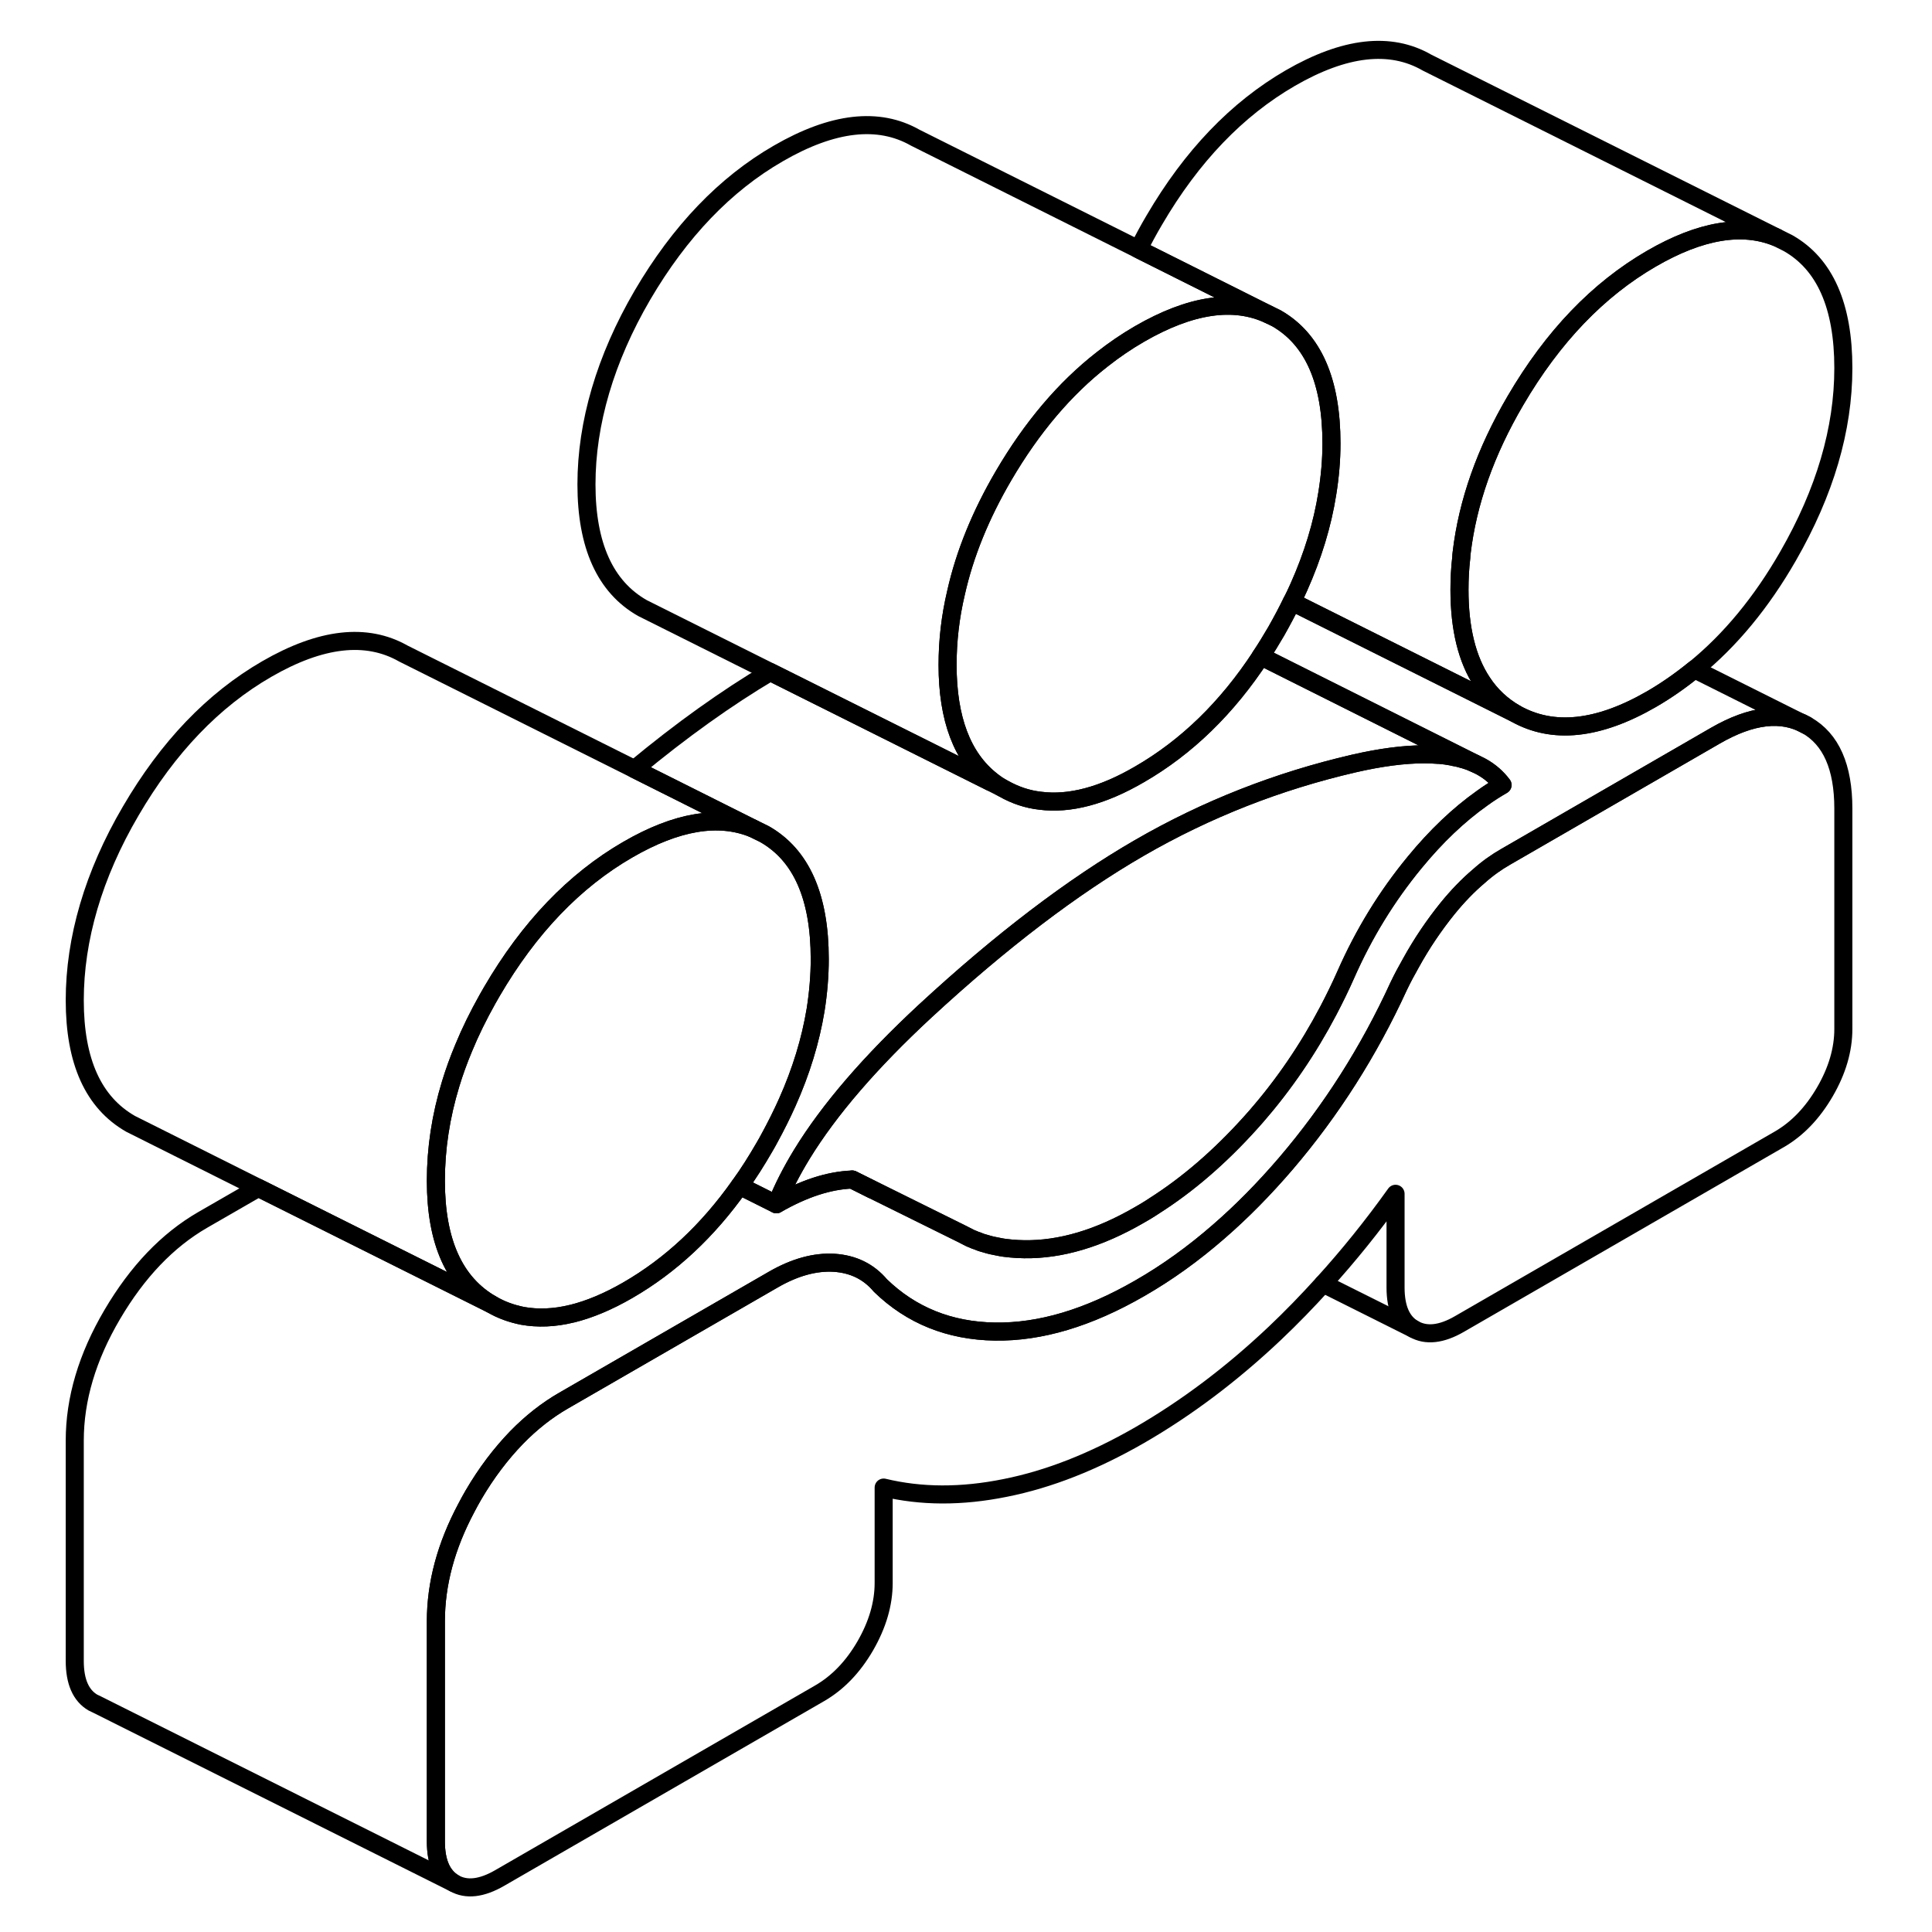 <svg width="48" height="48" viewBox="0 0 103 107" fill="none" xmlns="http://www.w3.org/2000/svg" stroke-width="1px"
     stroke-linecap="round" stroke-linejoin="round">
    <path d="M81.22 43.476C80.84 43.696 80.46 43.936 80.09 44.206C78.79 45.126 77.54 46.316 76.35 47.766C74.81 49.636 73.54 51.706 72.54 53.976C72.24 54.656 71.91 55.326 71.57 55.976C70.45 58.106 69.12 60.056 67.58 61.826C65.9 63.746 64.13 65.336 62.25 66.576C61.88 66.826 61.5 67.066 61.11 67.286C58.87 68.586 56.74 69.216 54.73 69.186C54.48 69.186 54.23 69.166 53.99 69.146C53.75 69.126 53.52 69.096 53.29 69.046C53.06 69.006 52.83 68.956 52.61 68.886C52.45 68.846 52.29 68.796 52.14 68.726C52.06 68.706 51.98 68.676 51.9 68.636C51.84 68.616 51.78 68.586 51.73 68.566L51.26 68.326L46.3 65.866L45.2 65.326C43.89 65.376 42.5 65.836 41 66.696C41.36 65.796 41.83 64.876 42.41 63.926C43.93 61.446 46.21 58.806 49.24 55.996C53.44 52.116 57.39 49.106 61.11 46.956C64.83 44.806 68.79 43.256 72.98 42.286C74.46 41.946 75.76 41.776 76.88 41.776C77.15 41.776 77.4 41.786 77.64 41.806H77.71C77.94 41.826 78.17 41.856 78.38 41.896C78.42 41.906 78.47 41.916 78.51 41.926C78.67 41.956 78.83 41.986 78.98 42.036C79.06 42.056 79.14 42.076 79.22 42.106C79.39 42.156 79.55 42.226 79.71 42.296L79.9 42.386C79.97 42.416 80.03 42.456 80.09 42.486C80.55 42.746 80.92 43.076 81.22 43.476Z" stroke="currentColor" stroke-linejoin="round"/>
    <path d="M100.09 20.386C100.09 23.776 99.07 27.246 97.03 30.796C95.56 33.356 93.84 35.446 91.85 37.066C91.09 37.686 90.29 38.246 89.46 38.726C86.51 40.426 84 40.686 81.93 39.516C81.18 39.086 80.56 38.506 80.09 37.786C79.25 36.526 78.83 34.816 78.83 32.666C78.83 32.066 78.86 31.476 78.93 30.876C78.93 30.786 78.94 30.706 78.95 30.616C79.28 27.826 80.27 25.016 81.93 22.186C84 18.646 86.51 16.036 89.46 14.326C92.17 12.756 94.49 12.366 96.41 13.156L97.03 13.466C99.07 14.626 100.09 16.936 100.09 20.386Z" stroke="currentColor" stroke-linejoin="round"/>
    <path d="M100.09 44.786V56.986C100.09 58.136 99.75 59.296 99.07 60.466C98.39 61.636 97.55 62.516 96.55 63.096L78.83 73.326C77.83 73.906 76.98 73.996 76.3 73.606C75.63 73.226 75.29 72.456 75.29 71.306V66.116C74.02 67.896 72.68 69.556 71.28 71.096C70.41 72.056 69.52 72.976 68.6 73.846C66.21 76.106 63.71 77.986 61.11 79.486C58.57 80.946 56.09 81.926 53.67 82.406C51.25 82.896 49.01 82.886 46.94 82.386V87.666C46.94 88.816 46.6 89.976 45.92 91.156C45.24 92.326 44.4 93.196 43.4 93.776L25.68 104.006C24.68 104.586 23.83 104.686 23.15 104.296C22.48 103.906 22.14 103.136 22.14 101.986V89.786C22.14 87.716 22.7 85.626 23.83 83.506C23.95 83.276 24.08 83.036 24.22 82.796C24.94 81.566 25.74 80.516 26.61 79.616C27.41 78.796 28.28 78.106 29.22 77.566L40.83 70.866C42.01 70.186 43.13 69.876 44.19 69.936C45.26 70.006 46.11 70.426 46.76 71.196C48.47 72.856 50.59 73.706 53.1 73.746C55.61 73.786 58.28 72.986 61.11 71.356C62.63 70.486 64.09 69.436 65.5 68.206C66.78 67.096 68.02 65.836 69.22 64.436C71.73 61.496 73.81 58.226 75.46 54.626C75.67 54.186 75.9 53.756 76.14 53.336C76.74 52.246 77.42 51.246 78.16 50.326C78.72 49.636 79.3 49.036 79.89 48.536C80.38 48.096 80.89 47.736 81.4 47.446L93 40.746C95.01 39.586 96.69 39.396 98.05 40.166C99.41 40.936 100.09 42.476 100.09 44.786Z" stroke="currentColor" stroke-linejoin="round"/>
    <path d="M45.2 65.326L46.29 65.876L45.19 65.326H45.2Z" stroke="currentColor" stroke-linejoin="round"/>
    <path d="M71.74 24.556C71.74 25.476 71.66 26.396 71.51 27.326C71.24 29.046 70.71 30.776 69.93 32.526C69.81 32.786 69.69 33.056 69.55 33.326C69.29 33.866 69 34.406 68.69 34.956C68.41 35.436 68.13 35.896 67.83 36.346C65.96 39.206 63.71 41.386 61.11 42.886C59.07 44.076 57.23 44.556 55.61 44.346C54.89 44.266 54.22 44.036 53.58 43.676C53.33 43.536 53.1 43.376 52.89 43.216C51.29 41.946 50.48 39.806 50.48 36.826C50.48 35.496 50.63 34.166 50.95 32.816C51.43 30.676 52.31 28.516 53.58 26.346C55.15 23.666 56.97 21.516 59.05 19.896C59.71 19.376 60.4 18.906 61.11 18.496C63.93 16.866 66.33 16.506 68.3 17.436L68.69 17.626C70.72 18.786 71.74 21.096 71.74 24.556Z" stroke="currentColor" stroke-linejoin="round"/>
    <path d="M39.71 45.886C37.79 45.106 35.48 45.486 32.77 47.056C29.81 48.766 27.3 51.386 25.24 54.916C25.16 55.056 25.08 55.196 25 55.336C24.49 56.246 24.05 57.136 23.68 58.036C23.4 58.706 23.16 59.366 22.96 60.026C22.41 61.826 22.14 63.616 22.14 65.396C22.14 68.786 23.17 71.066 25.24 72.246L12.31 65.786L5.88 62.566L5.24 62.246C3.17 61.066 2.14 58.786 2.14 55.396C2.14 52.006 3.17 48.446 5.24 44.916C7.3 41.386 9.81 38.766 12.77 37.056C15.78 35.316 18.3 35.036 20.34 36.196L33.14 42.596L39.71 45.886Z" stroke="currentColor" stroke-linejoin="round"/>
    <path d="M76.3 73.606L71.28 71.096" stroke="currentColor" stroke-linejoin="round"/>
    <path d="M98.05 40.166C96.69 39.396 95.01 39.586 93 40.746L81.4 47.446C80.89 47.736 80.38 48.096 79.89 48.536C79.3 49.036 78.72 49.636 78.16 50.326C77.42 51.246 76.74 52.246 76.14 53.336C75.9 53.756 75.67 54.186 75.46 54.626C73.81 58.226 71.73 61.496 69.22 64.436C68.02 65.836 66.78 67.096 65.5 68.206C64.09 69.436 62.63 70.486 61.11 71.356C58.28 72.986 55.61 73.786 53.1 73.746C50.59 73.706 48.47 72.856 46.76 71.196C46.11 70.426 45.26 70.006 44.19 69.936C43.13 69.876 42.01 70.186 40.83 70.866L29.22 77.566C28.28 78.106 27.41 78.796 26.61 79.616C25.74 80.516 24.94 81.566 24.22 82.796C24.08 83.036 23.95 83.276 23.83 83.506C22.7 85.626 22.14 87.716 22.14 89.786V101.986C22.14 103.136 22.48 103.906 23.15 104.296L3.36 94.396L3.15 94.296C2.48 93.906 2.14 93.136 2.14 91.986V79.786C2.14 77.486 2.83 75.156 4.22 72.796C5.61 70.436 7.27 68.696 9.22 67.566L12.31 65.786L25.24 72.246C25.77 72.556 26.34 72.756 26.94 72.876C27.78 73.026 28.7 72.996 29.67 72.756H29.68C30.65 72.516 31.68 72.086 32.77 71.456C35.14 70.086 37.2 68.166 38.96 65.676L41 66.696C42.5 65.836 43.89 65.376 45.2 65.326L46.29 65.876L51.25 68.326L51.72 68.566C51.72 68.566 51.83 68.616 51.89 68.636C51.97 68.676 52.05 68.706 52.13 68.726C52.28 68.796 52.44 68.846 52.6 68.886C52.82 68.956 53.05 69.006 53.28 69.046C53.51 69.096 53.74 69.126 53.98 69.146C54.22 69.166 54.47 69.186 54.72 69.186C56.73 69.216 58.86 68.586 61.1 67.286C61.49 67.066 61.87 66.826 62.24 66.576C64.12 65.336 65.89 63.746 67.57 61.826C69.11 60.056 70.44 58.106 71.56 55.976C71.9 55.326 72.23 54.656 72.53 53.976C73.53 51.706 74.8 49.636 76.34 47.766C77.53 46.316 78.78 45.126 80.08 44.206C80.45 43.936 80.83 43.696 81.21 43.476C80.91 43.076 80.54 42.746 80.08 42.486C80.02 42.456 79.96 42.416 79.89 42.386L79.7 42.296L67.82 36.346C68.12 35.896 68.4 35.436 68.68 34.956C68.99 34.406 69.28 33.866 69.54 33.326L81.92 39.516C83.99 40.686 86.5 40.426 89.45 38.726C90.28 38.246 91.08 37.686 91.84 37.066L98.04 40.166H98.05Z" stroke="currentColor" stroke-linejoin="round"/>
    <path d="M79.71 42.296C79.55 42.226 79.39 42.156 79.22 42.106C79.14 42.076 79.06 42.056 78.98 42.036C78.83 41.986 78.67 41.956 78.51 41.926C78.47 41.916 78.42 41.906 78.38 41.896C78.17 41.856 77.94 41.826 77.71 41.806H77.64C77.4 41.786 77.15 41.776 76.88 41.776C75.76 41.776 74.46 41.946 72.98 42.286C68.79 43.256 64.83 44.806 61.11 46.956C57.39 49.106 53.44 52.116 49.24 55.996C46.21 58.806 43.93 61.446 42.41 63.926C41.83 64.876 41.36 65.796 41 66.696L38.96 65.676C39.45 65.006 39.9 64.286 40.34 63.526C40.44 63.356 40.53 63.196 40.62 63.026C40.98 62.366 41.31 61.706 41.6 61.056C42.37 59.336 42.89 57.626 43.17 55.936C43.32 54.986 43.4 54.046 43.4 53.116C43.4 49.666 42.38 47.356 40.34 46.196L39.71 45.886L33.14 42.596C35.74 40.436 38.25 38.646 40.66 37.216L52.85 43.306L53.58 43.676C54.22 44.036 54.89 44.266 55.61 44.346C57.23 44.556 59.07 44.076 61.11 42.886C63.71 41.386 65.96 39.206 67.83 36.346L79.71 42.296Z" stroke="currentColor" stroke-linejoin="round"/>
    <path d="M96.41 13.156C94.49 12.366 92.17 12.756 89.46 14.326C86.51 16.036 84 18.646 81.93 22.186C80.27 25.016 79.28 27.826 78.95 30.616C78.94 30.706 78.93 30.786 78.93 30.876C78.86 31.476 78.83 32.066 78.83 32.666C78.83 34.816 79.25 36.526 80.09 37.786C80.56 38.506 81.18 39.086 81.93 39.516L69.55 33.326C69.69 33.056 69.81 32.786 69.93 32.526C70.71 30.776 71.24 29.046 71.51 27.326C71.66 26.396 71.74 25.476 71.74 24.556C71.74 21.096 70.72 18.786 68.69 17.626L68.3 17.436L61.05 13.806C61.32 13.266 61.61 12.726 61.93 12.186C64 8.646 66.51 6.036 69.46 4.326C72.47 2.586 75 2.296 77.03 3.466L96.41 13.156Z" stroke="currentColor" stroke-linejoin="round"/>
    <path d="M68.3 17.436C66.33 16.506 63.93 16.866 61.11 18.496C60.4 18.906 59.71 19.376 59.05 19.896C56.97 21.516 55.15 23.666 53.58 26.346C52.31 28.516 51.43 30.676 50.95 32.816C50.63 34.166 50.48 35.496 50.48 36.826C50.48 39.806 51.29 41.946 52.89 43.216C52.88 43.246 52.86 43.276 52.85 43.306L40.66 37.216L33.58 33.676C31.52 32.506 30.48 30.216 30.48 26.826C30.48 23.436 31.52 19.876 33.58 16.346C35.65 12.816 38.16 10.196 41.11 8.496C44.12 6.756 46.65 6.466 48.69 7.626L61.05 13.806L68.3 17.436Z" stroke="currentColor" stroke-linejoin="round"/>
    <path d="M43.4 53.116C43.4 54.046 43.32 54.986 43.17 55.936C42.89 57.626 42.37 59.336 41.6 61.056C41.31 61.706 40.98 62.366 40.62 63.026C40.53 63.196 40.44 63.356 40.34 63.526C39.9 64.286 39.45 65.006 38.96 65.676C37.2 68.166 35.14 70.086 32.77 71.456C31.68 72.086 30.65 72.516 29.68 72.756H29.67C28.7 72.996 27.78 73.026 26.94 72.876C26.34 72.756 25.77 72.556 25.24 72.246C23.17 71.066 22.14 68.786 22.14 65.396C22.14 63.616 22.41 61.826 22.96 60.026C23.16 59.366 23.4 58.706 23.68 58.036C24.05 57.136 24.49 56.246 25 55.336C25.08 55.196 25.16 55.056 25.24 54.916C27.3 51.386 29.81 48.766 32.77 47.056C35.48 45.486 37.79 45.106 39.71 45.886L40.34 46.196C42.38 47.356 43.4 49.666 43.4 53.116Z" stroke="currentColor" stroke-linejoin="round"/>
</svg>